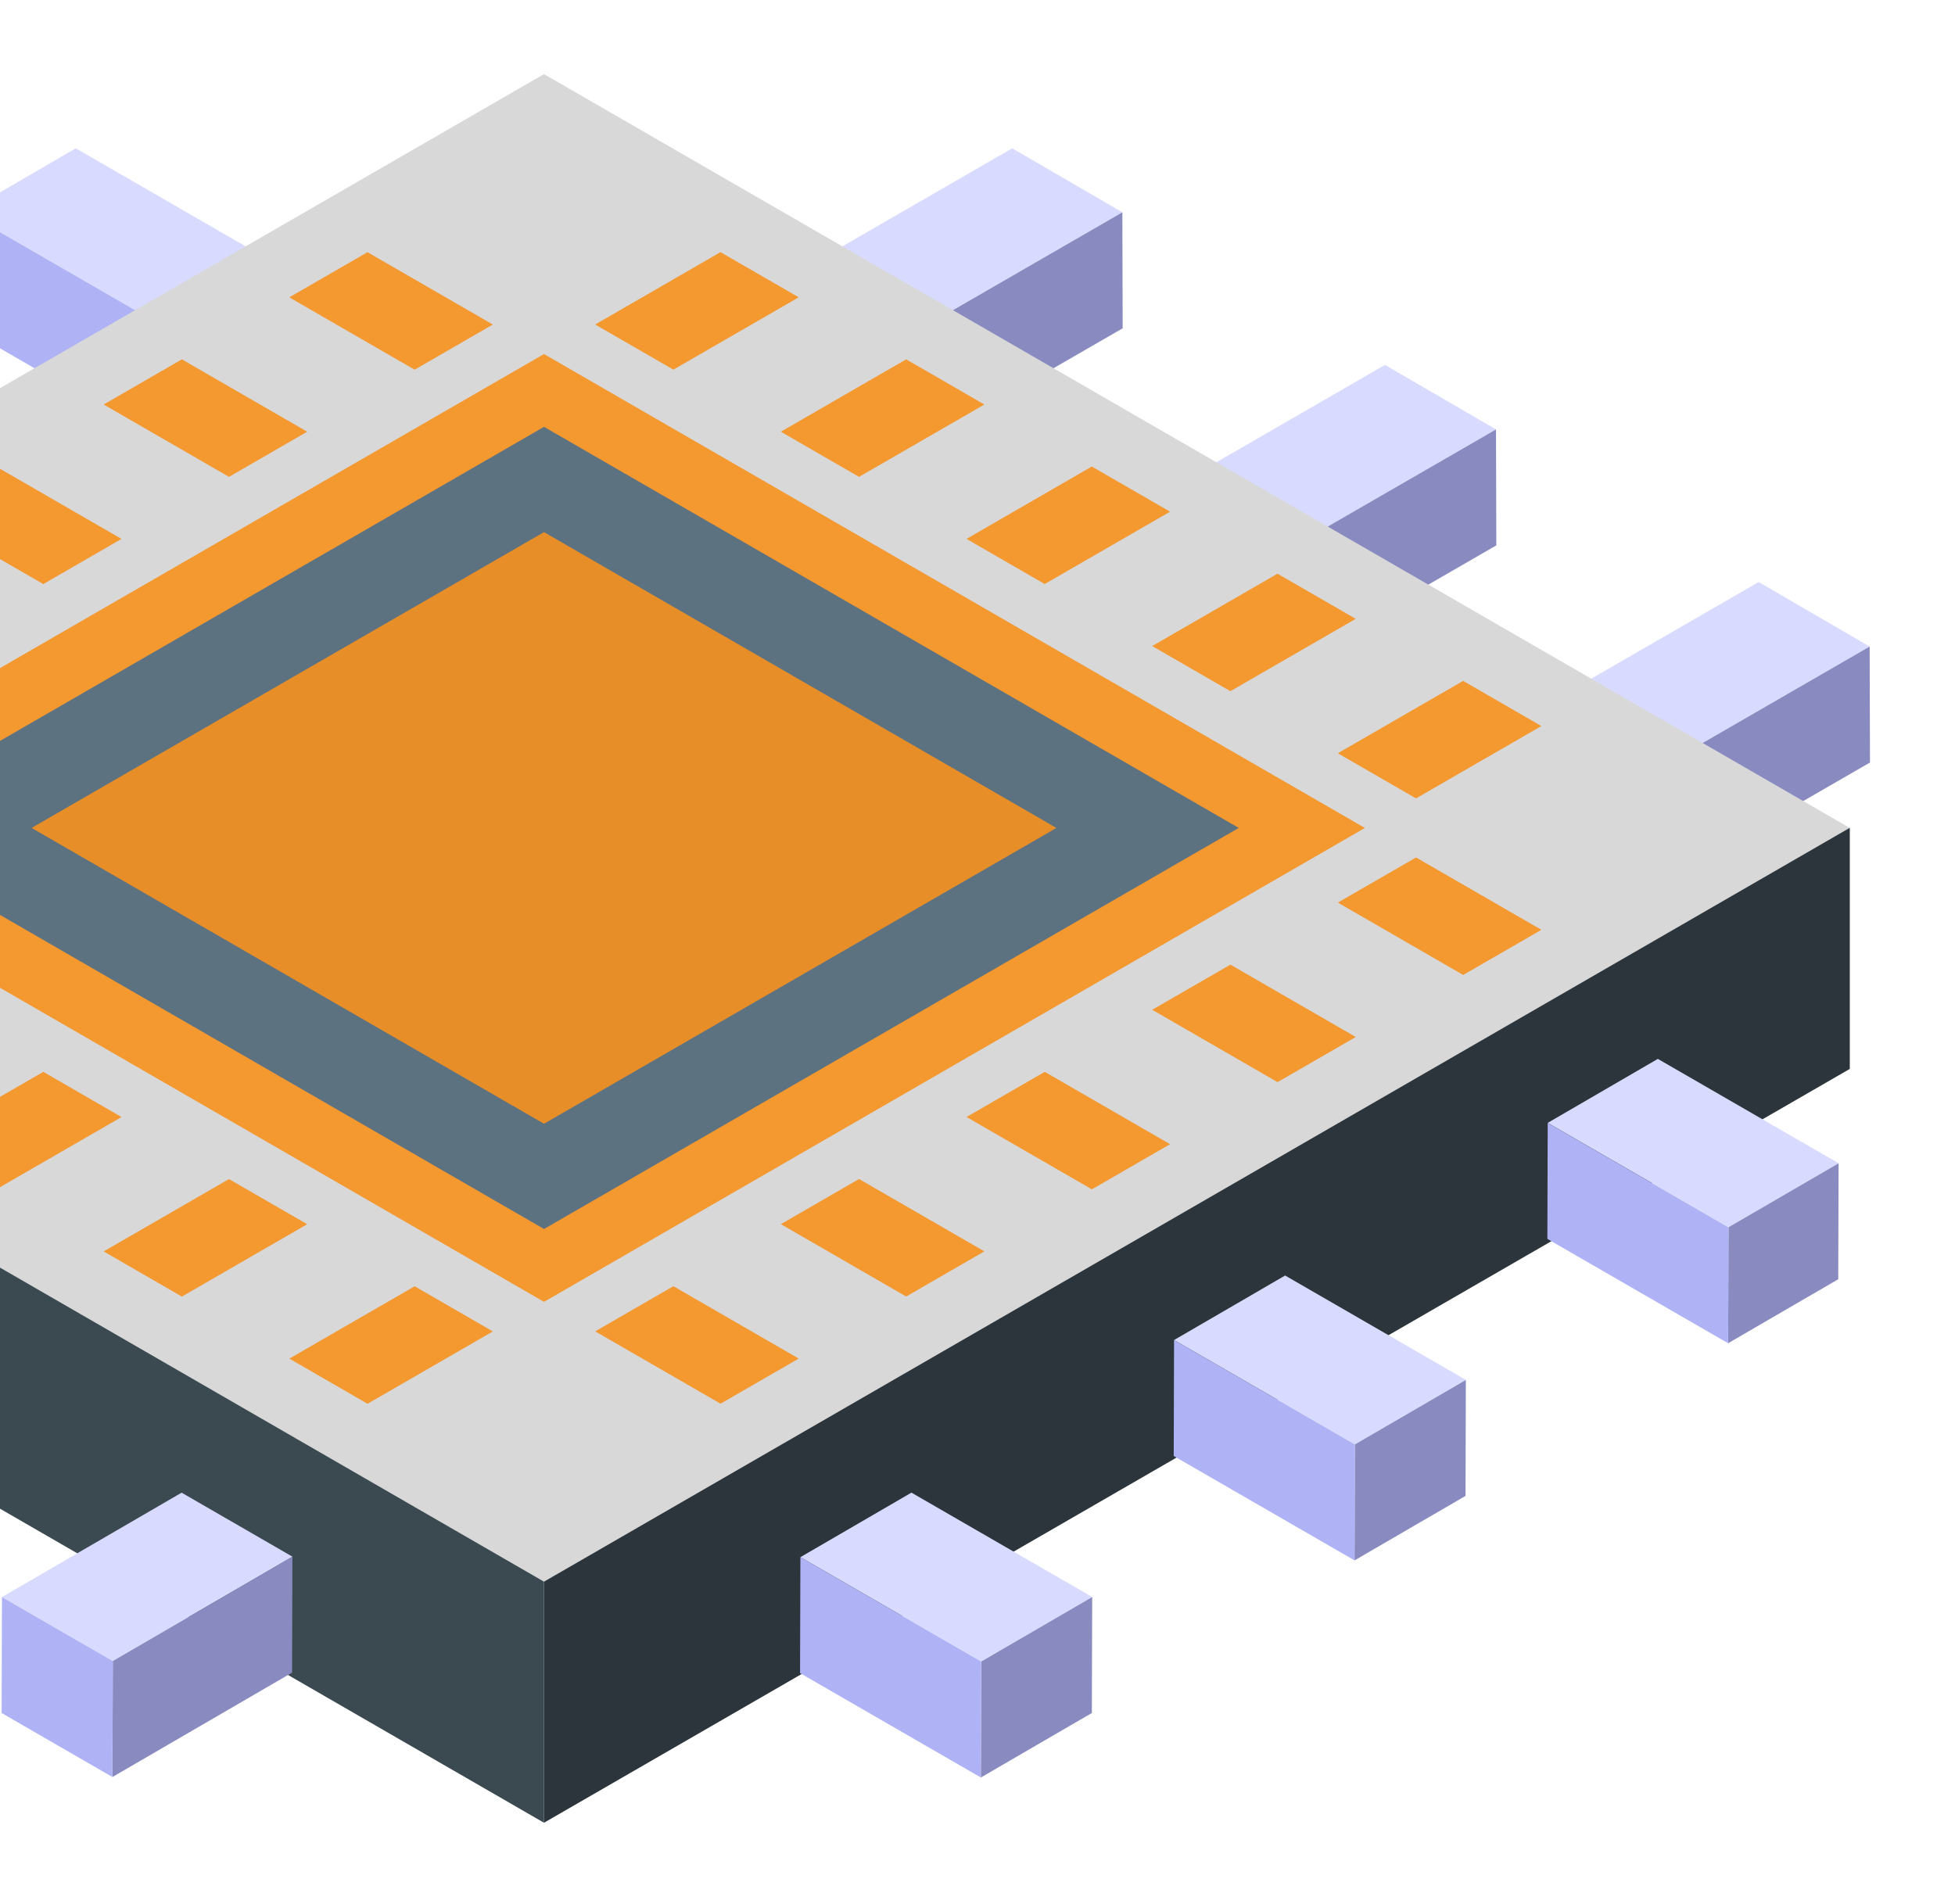 <svg width="115" height="112" viewBox="0 0 115 112" fill="none" xmlns="http://www.w3.org/2000/svg">
<g filter="url(#filter0_d_714_3025)">
<path d="M15.092 10.786L8.615 14.55L-2.02 8.411L4.458 4.646L15.092 10.786Z" fill="#D8DBFF"/>
<path d="M15.091 10.787L15.071 17.61L8.594 21.374L8.613 14.551L15.091 10.787Z" fill="#898BC0"/>
<path d="M8.613 14.552L8.593 21.374L-2.041 15.235L-2.022 8.412L8.613 14.552Z" fill="#AFB3F5"/>
<path d="M48.908 10.786L55.385 14.55L66.02 8.411L59.542 4.646L48.908 10.786Z" fill="#D8DBFF"/>
<path d="M48.908 10.785L48.928 17.608L55.405 21.372L55.385 14.549L48.908 10.785Z" fill="#898BC0"/>
<path d="M55.387 14.552L55.406 21.374L66.04 15.235L66.021 8.412L55.387 14.552Z" fill="#898BC0"/>
<path d="M70.836 23.529L77.366 27.323L88.001 21.184L81.47 17.389L70.836 23.529Z" fill="#D8DBFF"/>
<path d="M70.836 23.527L70.855 30.35L77.385 34.145L77.366 27.322L70.836 23.527Z" fill="#898BC0"/>
<path d="M77.365 27.323L77.385 34.146L88.019 28.006L88 21.184L77.365 27.323Z" fill="#898BC0"/>
<path d="M92.816 36.302L99.347 40.097L109.981 33.957L103.451 30.162L92.816 36.302Z" fill="#D8DBFF"/>
<path d="M92.816 36.301L92.836 43.123L99.366 46.919L99.347 40.096L92.816 36.301Z" fill="#898BC0"/>
<path d="M99.346 40.097L99.365 46.92L109.999 40.78L109.98 33.957L99.346 40.097Z" fill="#898BC0"/>
<path d="M32.002 88.973L-44.809 44.627L32 0.281L108.81 44.628L32.002 88.973Z" fill="#D8D8D8"/>
<path d="M32.001 72.508L-16.287 44.628L32 16.75L80.288 44.629L32.001 72.508Z" fill="#F7921E" fill-opacity="0.9"/>
<path d="M32.002 68.222L-8.865 44.627L32.001 21.033L72.868 44.628L32.002 68.222Z" fill="#5D7280"/>
<path d="M32.001 62.031L1.859 44.628L32 27.227L62.142 44.629L32.001 62.031Z" fill="#F7921E" fill-opacity="0.9"/>
<path d="M24.39 17.671L17.018 13.414L21.618 10.758L28.99 15.014L24.39 17.671Z" fill="#F7921E" fill-opacity="0.9"/>
<path d="M13.47 23.975L6.098 19.719L10.698 17.062L18.07 21.319L13.47 23.975Z" fill="#F7921E" fill-opacity="0.9"/>
<path d="M2.546 30.282L-4.826 26.025L-0.226 23.369L7.147 27.625L2.546 30.282Z" fill="#F7921E" fill-opacity="0.9"/>
<path d="M78.695 40.235L86.068 35.978L90.668 38.635L83.296 42.891L78.695 40.235Z" fill="#F7921E" fill-opacity="0.9"/>
<path d="M67.775 33.928L75.148 29.672L79.748 32.328L72.376 36.584L67.775 33.928Z" fill="#F7921E" fill-opacity="0.9"/>
<path d="M56.853 27.624L64.226 23.367L68.826 26.023L61.454 30.28L56.853 27.624Z" fill="#F7921E" fill-opacity="0.9"/>
<path d="M45.932 21.319L53.304 17.062L57.904 19.719L50.532 23.975L45.932 21.319Z" fill="#F7921E" fill-opacity="0.9"/>
<path d="M35.01 15.012L42.382 10.756L46.983 13.412L39.61 17.668L35.01 15.012Z" fill="#F7921E" fill-opacity="0.9"/>
<path d="M39.612 71.588L46.984 75.845L42.384 78.5L35.012 74.244L39.612 71.588Z" fill="#F7921E" fill-opacity="0.9"/>
<path d="M50.532 65.281L57.905 69.538L53.304 72.194L45.932 67.937L50.532 65.281Z" fill="#F7921E" fill-opacity="0.9"/>
<path d="M61.456 58.977L68.828 63.233L64.228 65.889L56.855 61.633L61.456 58.977Z" fill="#F7921E" fill-opacity="0.9"/>
<path d="M72.378 52.67L79.75 56.927L75.15 59.583L67.777 55.326L72.378 52.67Z" fill="#F7921E" fill-opacity="0.9"/>
<path d="M83.297 46.365L90.67 50.622L86.07 53.278L78.697 49.021L83.297 46.365Z" fill="#F7921E" fill-opacity="0.9"/>
<path d="M7.149 61.635L-0.224 65.891L-4.824 63.235L2.548 58.978L7.149 61.635Z" fill="#F7921E" fill-opacity="0.9"/>
<path d="M18.07 67.941L10.698 72.198L6.098 69.541L13.47 65.285L18.07 67.941Z" fill="#F7921E" fill-opacity="0.9"/>
<path d="M28.992 74.248L21.62 78.504L17.02 75.848L24.392 71.592L28.992 74.248Z" fill="#F7921E" fill-opacity="0.9"/>
<path d="M32 103.152L-44.81 58.805V44.621L32 88.968V103.152Z" fill="#3B4951"/>
<path d="M32 103.152L108.811 58.805V44.621L32 88.968V103.152Z" fill="#2C353B"/>
<path d="M108.154 64.355L101.677 68.119L91.043 61.979L97.52 58.215L108.154 64.355Z" fill="#D8DBFF"/>
<path d="M108.153 64.356L108.133 71.178L101.656 74.942L101.675 68.12L108.153 64.356Z" fill="#898BC0"/>
<path d="M101.675 68.122L101.656 74.945L91.022 68.805L91.041 61.982L101.675 68.122Z" fill="#AFB3F5"/>
<path d="M86.229 77.099L79.698 80.894L69.064 74.754L75.595 70.959L86.229 77.099Z" fill="#D8DBFF"/>
<path d="M86.227 77.102L86.208 83.924L79.678 87.719L79.697 80.897L86.227 77.102Z" fill="#898BC0"/>
<path d="M79.696 80.894L79.677 87.716L69.043 81.577L69.062 74.754L79.696 80.894Z" fill="#AFB3F5"/>
<path d="M64.249 89.872L57.718 93.667L47.084 87.527L53.614 83.732L64.249 89.872Z" fill="#D8DBFF"/>
<path d="M64.247 89.873L64.227 96.696L57.697 100.491L57.717 93.668L64.247 89.873Z" fill="#898BC0"/>
<path d="M57.716 93.667L57.697 100.49L47.062 94.35L47.082 87.527L57.716 93.667Z" fill="#AFB3F5"/>
<path d="M17.202 87.499L6.637 93.638L0.117 89.874L10.683 83.734L17.202 87.499Z" fill="#D8DBFF"/>
<path d="M17.2 87.498L17.181 94.321L6.615 100.461L6.635 93.638L17.2 87.498Z" fill="#898BC0"/>
<path d="M6.635 93.639L6.615 100.462L0.096 96.698L0.115 89.875L6.635 93.639Z" fill="#AFB3F5"/>
</g>
<defs>
<filter id="filter0_d_714_3025" x="-50.078" y="0.281" width="164.156" height="111.028" filterUnits="userSpaceOnUse" color-interpolation-filters="sRGB">
<feFlood flood-opacity="0" result="BackgroundImageFix"/>
<feColorMatrix in="SourceAlpha" type="matrix" values="0 0 0 0 0 0 0 0 0 0 0 0 0 0 0 0 0 0 127 0" result="hardAlpha"/>
<feOffset dy="4.078"/>
<feGaussianBlur stdDeviation="2.039"/>
<feComposite in2="hardAlpha" operator="out"/>
<feColorMatrix type="matrix" values="0 0 0 0 0 0 0 0 0 0 0 0 0 0 0 0 0 0 0.25 0"/>
<feBlend mode="normal" in2="BackgroundImageFix" result="effect1_dropShadow_714_3025"/>
<feBlend mode="normal" in="SourceGraphic" in2="effect1_dropShadow_714_3025" result="shape"/>
</filter>
</defs>
</svg>
